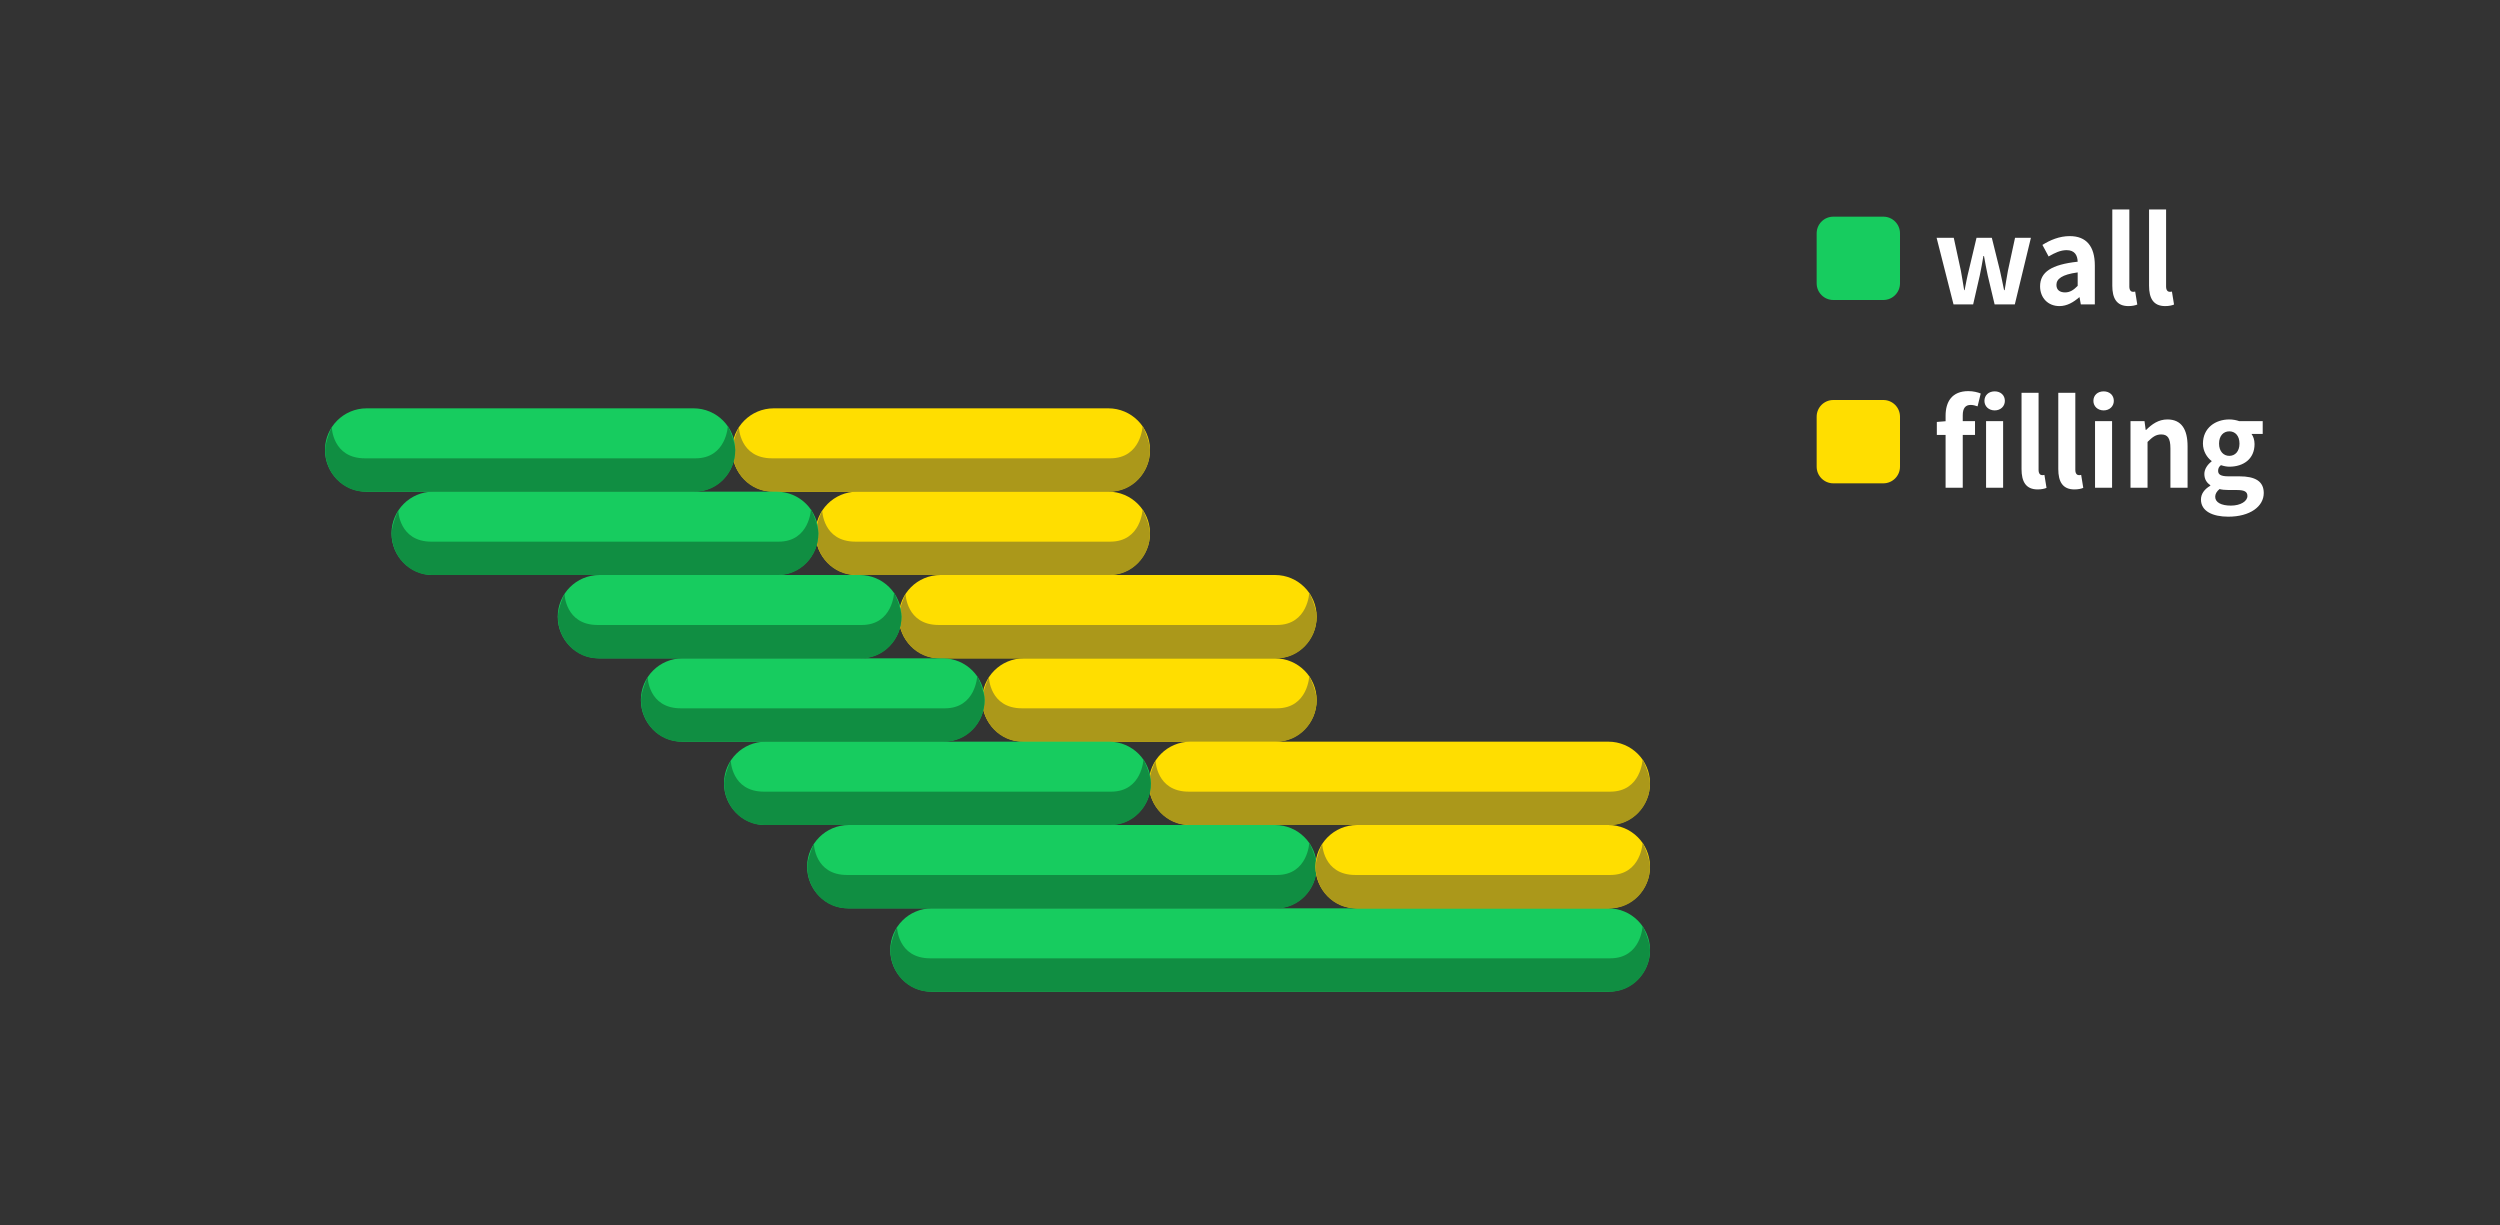 <svg 
 xmlns="http://www.w3.org/2000/svg"
 xmlns:xlink="http://www.w3.org/1999/xlink"
 width="300px" height="147px">
<rect width="100%" height="100%" fill="#333333" stroke="none"/>
<path fill-rule="evenodd"  fill="none"
 d="M-0.003,-0.001 L299.998,-0.001 L299.998,146.999 L-0.003,146.999 L-0.003,-0.001 Z"/>
<path fill-rule="evenodd"  fill="rgb(23, 204, 95)"
 d="M111.829,109.000 L192.999,109.000 C195.761,109.000 198.000,111.238 198.000,114.000 L198.000,114.000 C198.000,116.761 195.761,119.000 192.999,119.000 L111.829,119.000 C109.067,119.000 106.828,116.761 106.828,114.000 L106.828,114.000 C106.828,111.238 109.067,109.000 111.829,109.000 Z"/>
<path fill-rule="evenodd"  fill="rgb(16, 142, 66)"
 d="M193.229,114.998 L111.623,114.998 C107.715,114.998 107.639,111.243 107.639,111.243 C107.639,111.243 106.849,112.980 106.849,113.998 C106.849,116.760 108.987,118.999 111.623,118.999 L193.229,118.999 C195.864,118.999 198.002,116.760 198.002,113.998 C198.002,112.917 197.116,111.097 197.116,111.097 C197.116,111.097 196.964,114.998 193.229,114.998 Z"/>
<path fill-rule="evenodd"  fill="rgb(23, 204, 95)"
 d="M101.854,99.000 L153.000,99.000 C155.761,99.000 157.999,101.238 157.999,104.000 L157.999,104.000 C157.999,106.761 155.761,109.000 153.000,109.000 L101.854,109.000 C99.093,109.000 96.854,106.761 96.854,104.000 L96.854,104.000 C96.854,101.238 99.093,99.000 101.854,99.000 Z"/>
<path fill-rule="evenodd"  fill="rgb(16, 142, 66)"
 d="M153.228,104.998 L101.648,104.998 C97.740,104.998 97.664,101.243 97.664,101.243 C97.664,101.243 96.874,102.980 96.874,103.998 C96.874,106.760 99.012,108.999 101.648,108.999 L153.228,108.999 C155.864,108.999 158.002,106.760 158.002,103.998 C158.002,102.917 157.116,101.097 157.116,101.097 C157.116,101.097 156.964,104.998 153.228,104.998 Z"/>
<path fill-rule="evenodd"  fill="rgb(255, 222, 0)"
 d="M162.854,99.000 L192.999,99.000 C195.761,99.000 198.000,101.238 198.000,104.000 L198.000,104.000 C198.000,106.761 195.761,109.000 192.999,109.000 L162.854,109.000 C160.093,109.000 157.854,106.761 157.854,104.000 L157.854,104.000 C157.854,101.238 160.093,99.000 162.854,99.000 Z"/>
<path fill-rule="evenodd"  fill="rgb(171, 152, 26)"
 d="M193.229,104.998 L162.648,104.998 C158.740,104.998 158.664,101.243 158.664,101.243 C158.664,101.243 157.874,102.980 157.874,103.998 C157.874,106.760 160.012,108.999 162.648,108.999 L193.229,108.999 C195.864,108.999 198.002,106.760 198.002,103.998 C198.002,102.917 197.116,101.097 197.116,101.097 C197.116,101.097 196.964,104.998 193.229,104.998 Z"/>
<path fill-rule="evenodd"  fill="rgb(255, 222, 0)"
 d="M122.854,79.000 L153.000,79.000 C155.761,79.000 157.999,81.238 157.999,84.000 L157.999,84.000 C157.999,86.761 155.761,89.000 153.000,89.000 L122.854,89.000 C120.092,89.000 117.854,86.761 117.854,84.000 L117.854,84.000 C117.854,81.238 120.092,79.000 122.854,79.000 Z"/>
<path fill-rule="evenodd"  fill="rgb(171, 152, 26)"
 d="M153.228,84.998 L122.648,84.998 C118.740,84.998 118.664,81.243 118.664,81.243 C118.664,81.243 117.875,82.980 117.875,83.998 C117.875,86.760 120.012,88.998 122.648,88.998 L153.228,88.998 C155.864,88.998 158.002,86.760 158.002,83.998 C158.002,82.916 157.116,81.097 157.116,81.097 C157.116,81.097 156.964,84.998 153.228,84.998 Z"/>
<path fill-rule="evenodd"  fill="rgb(255, 222, 0)"
 d="M112.854,69.000 L153.000,69.000 C155.761,69.000 157.999,71.238 157.999,74.000 L157.999,74.000 C157.999,76.761 155.761,79.000 153.000,79.000 L112.854,79.000 C110.093,79.000 107.854,76.761 107.854,74.000 L107.854,74.000 C107.854,71.238 110.093,69.000 112.854,69.000 Z"/>
<path fill-rule="evenodd"  fill="rgb(171, 152, 26)"
 d="M153.228,74.998 L112.648,74.998 C108.740,74.998 108.664,71.243 108.664,71.243 C108.664,71.243 107.874,72.980 107.874,73.998 C107.874,76.760 110.012,78.998 112.648,78.998 L153.228,78.998 C155.864,78.998 158.002,76.760 158.002,73.998 C158.002,72.916 157.116,71.097 157.116,71.097 C157.116,71.097 156.964,74.998 153.228,74.998 Z"/>
<path fill-rule="evenodd"  fill="rgb(255, 222, 0)"
 d="M102.854,59.000 L133.000,59.000 C135.761,59.000 137.999,61.238 137.999,64.000 L137.999,64.000 C137.999,66.761 135.761,69.000 133.000,69.000 L102.854,69.000 C100.093,69.000 97.854,66.761 97.854,64.000 L97.854,64.000 C97.854,61.238 100.093,59.000 102.854,59.000 Z"/>
<path fill-rule="evenodd"  fill="rgb(171, 152, 26)"
 d="M133.229,64.998 L102.648,64.998 C98.740,64.998 98.664,61.243 98.664,61.243 C98.664,61.243 97.874,62.980 97.874,63.998 C97.874,66.760 100.012,68.998 102.648,68.998 L133.229,68.998 C135.864,68.998 138.001,66.760 138.001,63.998 C138.001,62.916 137.116,61.097 137.116,61.097 C137.116,61.097 136.964,64.998 133.229,64.998 Z"/>
<path fill-rule="evenodd"  fill="rgb(255, 222, 0)"
 d="M92.854,49.000 L133.000,49.000 C135.761,49.000 137.999,51.238 137.999,54.000 L137.999,54.000 C137.999,56.761 135.761,59.000 133.000,59.000 L92.854,59.000 C90.092,59.000 87.854,56.761 87.854,54.000 L87.854,54.000 C87.854,51.238 90.092,49.000 92.854,49.000 Z"/>
<path fill-rule="evenodd"  fill="rgb(171, 152, 26)"
 d="M133.229,54.998 L92.648,54.998 C88.740,54.998 88.664,51.243 88.664,51.243 C88.664,51.243 87.874,52.980 87.874,53.998 C87.874,56.760 90.012,58.998 92.648,58.998 L133.229,58.998 C135.864,58.998 138.001,56.760 138.001,53.998 C138.001,52.916 137.116,51.097 137.116,51.097 C137.116,51.097 136.964,54.998 133.229,54.998 Z"/>
<path fill-rule="evenodd"  fill="rgb(255, 222, 0)"
 d="M142.854,89.000 L192.999,89.000 C195.761,89.000 198.000,91.238 198.000,94.000 L198.000,94.000 C198.000,96.761 195.761,99.000 192.999,99.000 L142.854,99.000 C140.092,99.000 137.854,96.761 137.854,94.000 L137.854,94.000 C137.854,91.238 140.092,89.000 142.854,89.000 Z"/>
<path fill-rule="evenodd"  fill="rgb(171, 152, 26)"
 d="M193.229,94.998 L142.648,94.998 C138.740,94.998 138.664,91.243 138.664,91.243 C138.664,91.243 137.874,92.980 137.874,93.999 C137.874,96.760 140.012,98.999 142.648,98.999 L193.229,98.999 C195.864,98.999 198.002,96.760 198.002,93.999 C198.002,92.917 197.116,91.097 197.116,91.097 C197.116,91.097 196.964,94.998 193.229,94.998 Z"/>
<path fill-rule="evenodd"  fill="rgb(23, 204, 95)"
 d="M91.879,89.000 L133.100,89.000 C135.862,89.000 138.100,91.238 138.100,94.000 L138.100,94.000 C138.100,96.761 135.862,99.000 133.100,99.000 L91.879,99.000 C89.117,99.000 86.879,96.761 86.879,94.000 L86.879,94.000 C86.879,91.238 89.117,89.000 91.879,89.000 Z"/>
<path fill-rule="evenodd"  fill="rgb(16, 142, 66)"
 d="M133.329,94.998 L91.673,94.998 C87.765,94.998 87.688,91.243 87.688,91.243 C87.688,91.243 86.899,92.980 86.899,93.999 C86.899,96.760 89.037,98.999 91.673,98.999 L133.329,98.999 C135.965,98.999 138.102,96.760 138.102,93.999 C138.102,92.917 137.217,91.097 137.217,91.097 C137.217,91.097 137.064,94.998 133.329,94.998 Z"/>
<path fill-rule="evenodd"  fill="rgb(23, 204, 95)"
 d="M81.904,79.000 L113.150,79.000 C115.911,79.000 118.150,81.238 118.150,84.000 L118.150,84.000 C118.150,86.761 115.911,89.000 113.150,89.000 L81.904,89.000 C79.143,89.000 76.904,86.761 76.904,84.000 L76.904,84.000 C76.904,81.238 79.143,79.000 81.904,79.000 Z"/>
<path fill-rule="evenodd"  fill="rgb(16, 142, 66)"
 d="M113.379,84.999 L81.698,84.999 C77.790,84.999 77.714,81.243 77.714,81.243 C77.714,81.243 76.924,82.980 76.924,83.999 C76.924,86.760 79.062,88.999 81.698,88.999 L113.379,88.999 C116.015,88.999 118.152,86.760 118.152,83.999 C118.152,82.917 117.267,81.097 117.267,81.097 C117.267,81.097 117.115,84.999 113.379,84.999 Z"/>
<path fill-rule="evenodd"  fill="rgb(23, 204, 95)"
 d="M71.929,69.000 L103.175,69.000 C105.937,69.000 108.175,71.238 108.175,74.000 L108.175,74.000 C108.175,76.761 105.937,79.000 103.175,79.000 L71.929,79.000 C69.168,79.000 66.929,76.761 66.929,74.000 L66.929,74.000 C66.929,71.238 69.168,69.000 71.929,69.000 Z"/>
<path fill-rule="evenodd"  fill="rgb(16, 142, 66)"
 d="M103.404,74.999 L71.723,74.999 C67.815,74.999 67.739,71.243 67.739,71.243 C67.739,71.243 66.949,72.980 66.949,73.999 C66.949,76.760 69.088,78.999 71.723,78.999 L103.404,78.999 C106.040,78.999 108.177,76.760 108.177,73.999 C108.177,72.917 107.292,71.097 107.292,71.097 C107.292,71.097 107.139,74.999 103.404,74.999 Z"/>
<path fill-rule="evenodd"  fill="rgb(23, 204, 95)"
 d="M51.979,59.000 L93.200,59.000 C95.962,59.000 98.200,61.238 98.200,64.000 L98.200,64.000 C98.200,66.761 95.962,69.000 93.200,69.000 L51.979,69.000 C49.218,69.000 46.980,66.761 46.980,64.000 L46.980,64.000 C46.980,61.238 49.218,59.000 51.979,59.000 Z"/>
<path fill-rule="evenodd"  fill="rgb(16, 142, 66)"
 d="M93.429,64.999 L51.774,64.999 C47.865,64.999 47.789,61.243 47.789,61.243 C47.789,61.243 46.999,62.980 46.999,63.999 C46.999,66.760 49.138,68.999 51.774,68.999 L93.429,68.999 C96.065,68.999 98.202,66.760 98.202,63.999 C98.202,62.917 97.317,61.097 97.317,61.097 C97.317,61.097 97.165,64.999 93.429,64.999 Z"/>
<path fill-rule="evenodd"  fill="rgb(23, 204, 95)"
 d="M43.999,49.000 L83.226,49.000 C85.987,49.000 88.225,51.238 88.225,54.000 L88.225,54.000 C88.225,56.761 85.987,59.000 83.226,59.000 L43.999,59.000 C41.238,59.000 38.999,56.761 38.999,54.000 L38.999,54.000 C38.999,51.238 41.238,49.000 43.999,49.000 Z"/>
<path fill-rule="evenodd"  fill="rgb(16, 142, 66)"
 d="M83.454,54.999 L43.793,54.999 C39.885,54.999 39.809,51.243 39.809,51.243 C39.809,51.243 39.020,52.980 39.020,53.999 C39.020,56.760 41.158,58.999 43.793,58.999 L83.454,58.999 C86.091,58.999 88.228,56.760 88.228,53.999 C88.228,52.917 87.342,51.097 87.342,51.097 C87.342,51.097 87.190,54.999 83.454,54.999 Z"/>
<path fill-rule="evenodd"  fill="rgb(23, 204, 95)"
 d="M219.999,26.000 L226.000,26.000 C227.104,26.000 228.000,26.895 228.000,28.000 L228.000,34.000 C228.000,35.104 227.104,36.000 226.000,36.000 L219.999,36.000 C218.895,36.000 217.999,35.104 217.999,34.000 L217.999,28.000 C217.999,26.895 218.895,26.000 219.999,26.000 Z"/>
<path fill-rule="evenodd"  fill="rgb(255, 255, 255)"
 d="M259.819,36.731 C258.390,36.731 257.886,35.774 257.886,34.289 L257.886,25.134 L259.931,25.134 L259.931,34.389 C259.931,34.860 260.155,35.017 260.351,35.017 C260.435,35.017 260.491,35.017 260.632,34.989 L260.884,36.545 C260.646,36.645 260.295,36.731 259.819,36.731 ZM253.476,34.289 L253.476,25.134 L255.521,25.134 L255.521,34.389 C255.521,34.860 255.745,35.017 255.942,35.017 C256.026,35.017 256.082,35.017 256.222,34.989 L256.474,36.545 C256.236,36.645 255.886,36.731 255.409,36.731 C253.981,36.731 253.476,35.774 253.476,34.289 ZM249.545,35.674 L249.503,35.674 C248.816,36.274 248.032,36.731 247.135,36.731 C245.735,36.731 244.810,35.717 244.810,34.360 C244.810,32.646 246.169,31.747 249.321,31.404 C249.293,30.618 248.956,30.018 247.990,30.018 C247.262,30.018 246.561,30.347 245.833,30.775 L245.090,29.390 C246.015,28.804 247.135,28.333 248.368,28.333 C250.357,28.333 251.380,29.547 251.380,31.861 L251.380,36.531 L249.699,36.531 L249.545,35.674 ZM249.321,32.689 C247.416,32.946 246.771,33.475 246.771,34.189 C246.771,34.817 247.206,35.089 247.808,35.089 C248.396,35.089 248.830,34.803 249.321,34.303 L249.321,32.689 ZM239.354,36.531 L238.527,33.046 C238.359,32.289 238.233,31.561 238.079,30.718 L238.009,30.718 C237.855,31.561 237.743,32.304 237.575,33.046 L236.777,36.531 L234.423,36.531 L232.392,28.533 L234.451,28.533 L235.306,32.489 C235.460,33.261 235.558,34.032 235.698,34.817 L235.754,34.817 C235.908,34.032 236.048,33.246 236.244,32.489 L237.183,28.533 L239.018,28.533 L239.998,32.489 C240.180,33.261 240.320,34.032 240.489,34.817 L240.559,34.817 C240.699,34.032 240.797,33.261 240.951,32.489 L241.805,28.533 L243.710,28.533 L241.777,36.531 L239.354,36.531 Z"/>
<path fill-rule="evenodd"  fill="rgb(255, 222, 0)"
 d="M219.999,48.000 L226.000,48.000 C227.104,48.000 228.000,48.895 228.000,50.000 L228.000,56.000 C228.000,57.105 227.104,58.000 226.000,58.000 L219.999,58.000 C218.895,58.000 217.999,57.105 217.999,56.000 L217.999,50.000 C217.999,48.895 218.895,48.000 219.999,48.000 Z"/>
<path fill-rule="evenodd"  fill="rgb(255, 255, 255)"
 d="M270.545,53.290 C270.545,55.089 269.200,56.003 267.519,56.003 C267.211,56.003 266.847,55.932 266.511,55.818 C266.286,56.003 266.174,56.189 266.174,56.503 C266.174,56.932 266.483,57.160 267.407,57.160 L268.738,57.160 C270.629,57.160 271.651,57.760 271.651,59.160 C271.651,60.773 270.012,62.002 267.393,62.002 C265.544,62.002 264.115,61.359 264.115,59.945 C264.115,59.274 264.522,58.703 265.236,58.288 L265.236,58.217 C264.830,57.946 264.522,57.531 264.522,56.874 C264.522,56.275 264.928,55.718 265.390,55.375 L265.390,55.318 C264.858,54.918 264.353,54.161 264.353,53.232 C264.353,51.347 265.852,50.333 267.519,50.333 C267.953,50.333 268.374,50.419 268.696,50.533 L271.525,50.533 L271.525,52.076 L270.181,52.076 C270.391,52.347 270.545,52.790 270.545,53.290 ZM267.701,60.673 C268.878,60.673 269.690,60.145 269.690,59.517 C269.690,58.945 269.228,58.802 268.388,58.802 L267.435,58.802 C266.959,58.802 266.623,58.760 266.343,58.688 C265.992,58.974 265.824,59.288 265.824,59.617 C265.824,60.288 266.553,60.673 267.701,60.673 ZM267.519,51.761 C266.819,51.761 266.286,52.290 266.286,53.232 C266.286,54.175 266.833,54.703 267.519,54.703 C268.206,54.703 268.738,54.175 268.738,53.232 C268.738,52.290 268.220,51.761 267.519,51.761 ZM260.450,53.804 C260.450,52.575 260.114,52.133 259.344,52.133 C258.699,52.133 258.293,52.447 257.705,53.032 L257.705,58.531 L255.660,58.531 L255.660,50.533 L257.341,50.533 L257.481,51.590 L257.537,51.590 C258.223,50.904 259.022,50.333 260.086,50.333 C261.781,50.333 262.509,51.533 262.509,53.547 L262.509,58.531 L260.450,58.531 L260.450,53.804 ZM252.440,49.248 C251.726,49.248 251.208,48.762 251.208,48.105 C251.208,47.420 251.726,46.963 252.440,46.963 C253.141,46.963 253.659,47.420 253.659,48.105 C253.659,48.762 253.141,49.248 252.440,49.248 ZM246.994,56.289 L246.994,47.134 L249.039,47.134 L249.039,56.389 C249.039,56.860 249.263,57.017 249.459,57.017 C249.543,57.017 249.599,57.017 249.740,56.989 L249.992,58.545 C249.754,58.645 249.403,58.731 248.927,58.731 C247.498,58.731 246.994,57.774 246.994,56.289 ZM242.584,56.289 L242.584,47.134 L244.629,47.134 L244.629,56.389 C244.629,56.860 244.853,57.017 245.050,57.017 C245.134,57.017 245.190,57.017 245.330,56.989 L245.582,58.545 C245.344,58.645 244.994,58.731 244.517,58.731 C243.089,58.731 242.584,57.774 242.584,56.289 ZM239.365,49.248 C238.651,49.248 238.132,48.762 238.132,48.105 C238.132,47.420 238.651,46.963 239.365,46.963 C240.065,46.963 240.584,47.420 240.584,48.105 C240.584,48.762 240.065,49.248 239.365,49.248 ZM236.482,48.591 C235.866,48.591 235.530,48.962 235.530,49.848 L235.530,50.533 L237.001,50.533 L237.001,52.190 L235.530,52.190 L235.530,58.531 L233.471,58.531 L233.471,52.190 L232.420,52.190 L232.420,50.633 L233.471,50.547 L233.471,49.890 C233.471,48.219 234.227,46.934 236.202,46.934 C236.805,46.934 237.337,47.077 237.687,47.220 L237.309,48.762 C237.043,48.662 236.735,48.591 236.482,48.591 ZM240.374,58.531 L238.328,58.531 L238.328,50.533 L240.374,50.533 L240.374,58.531 ZM253.449,58.531 L251.404,58.531 L251.404,50.533 L253.449,50.533 L253.449,58.531 Z"/>
</svg>
